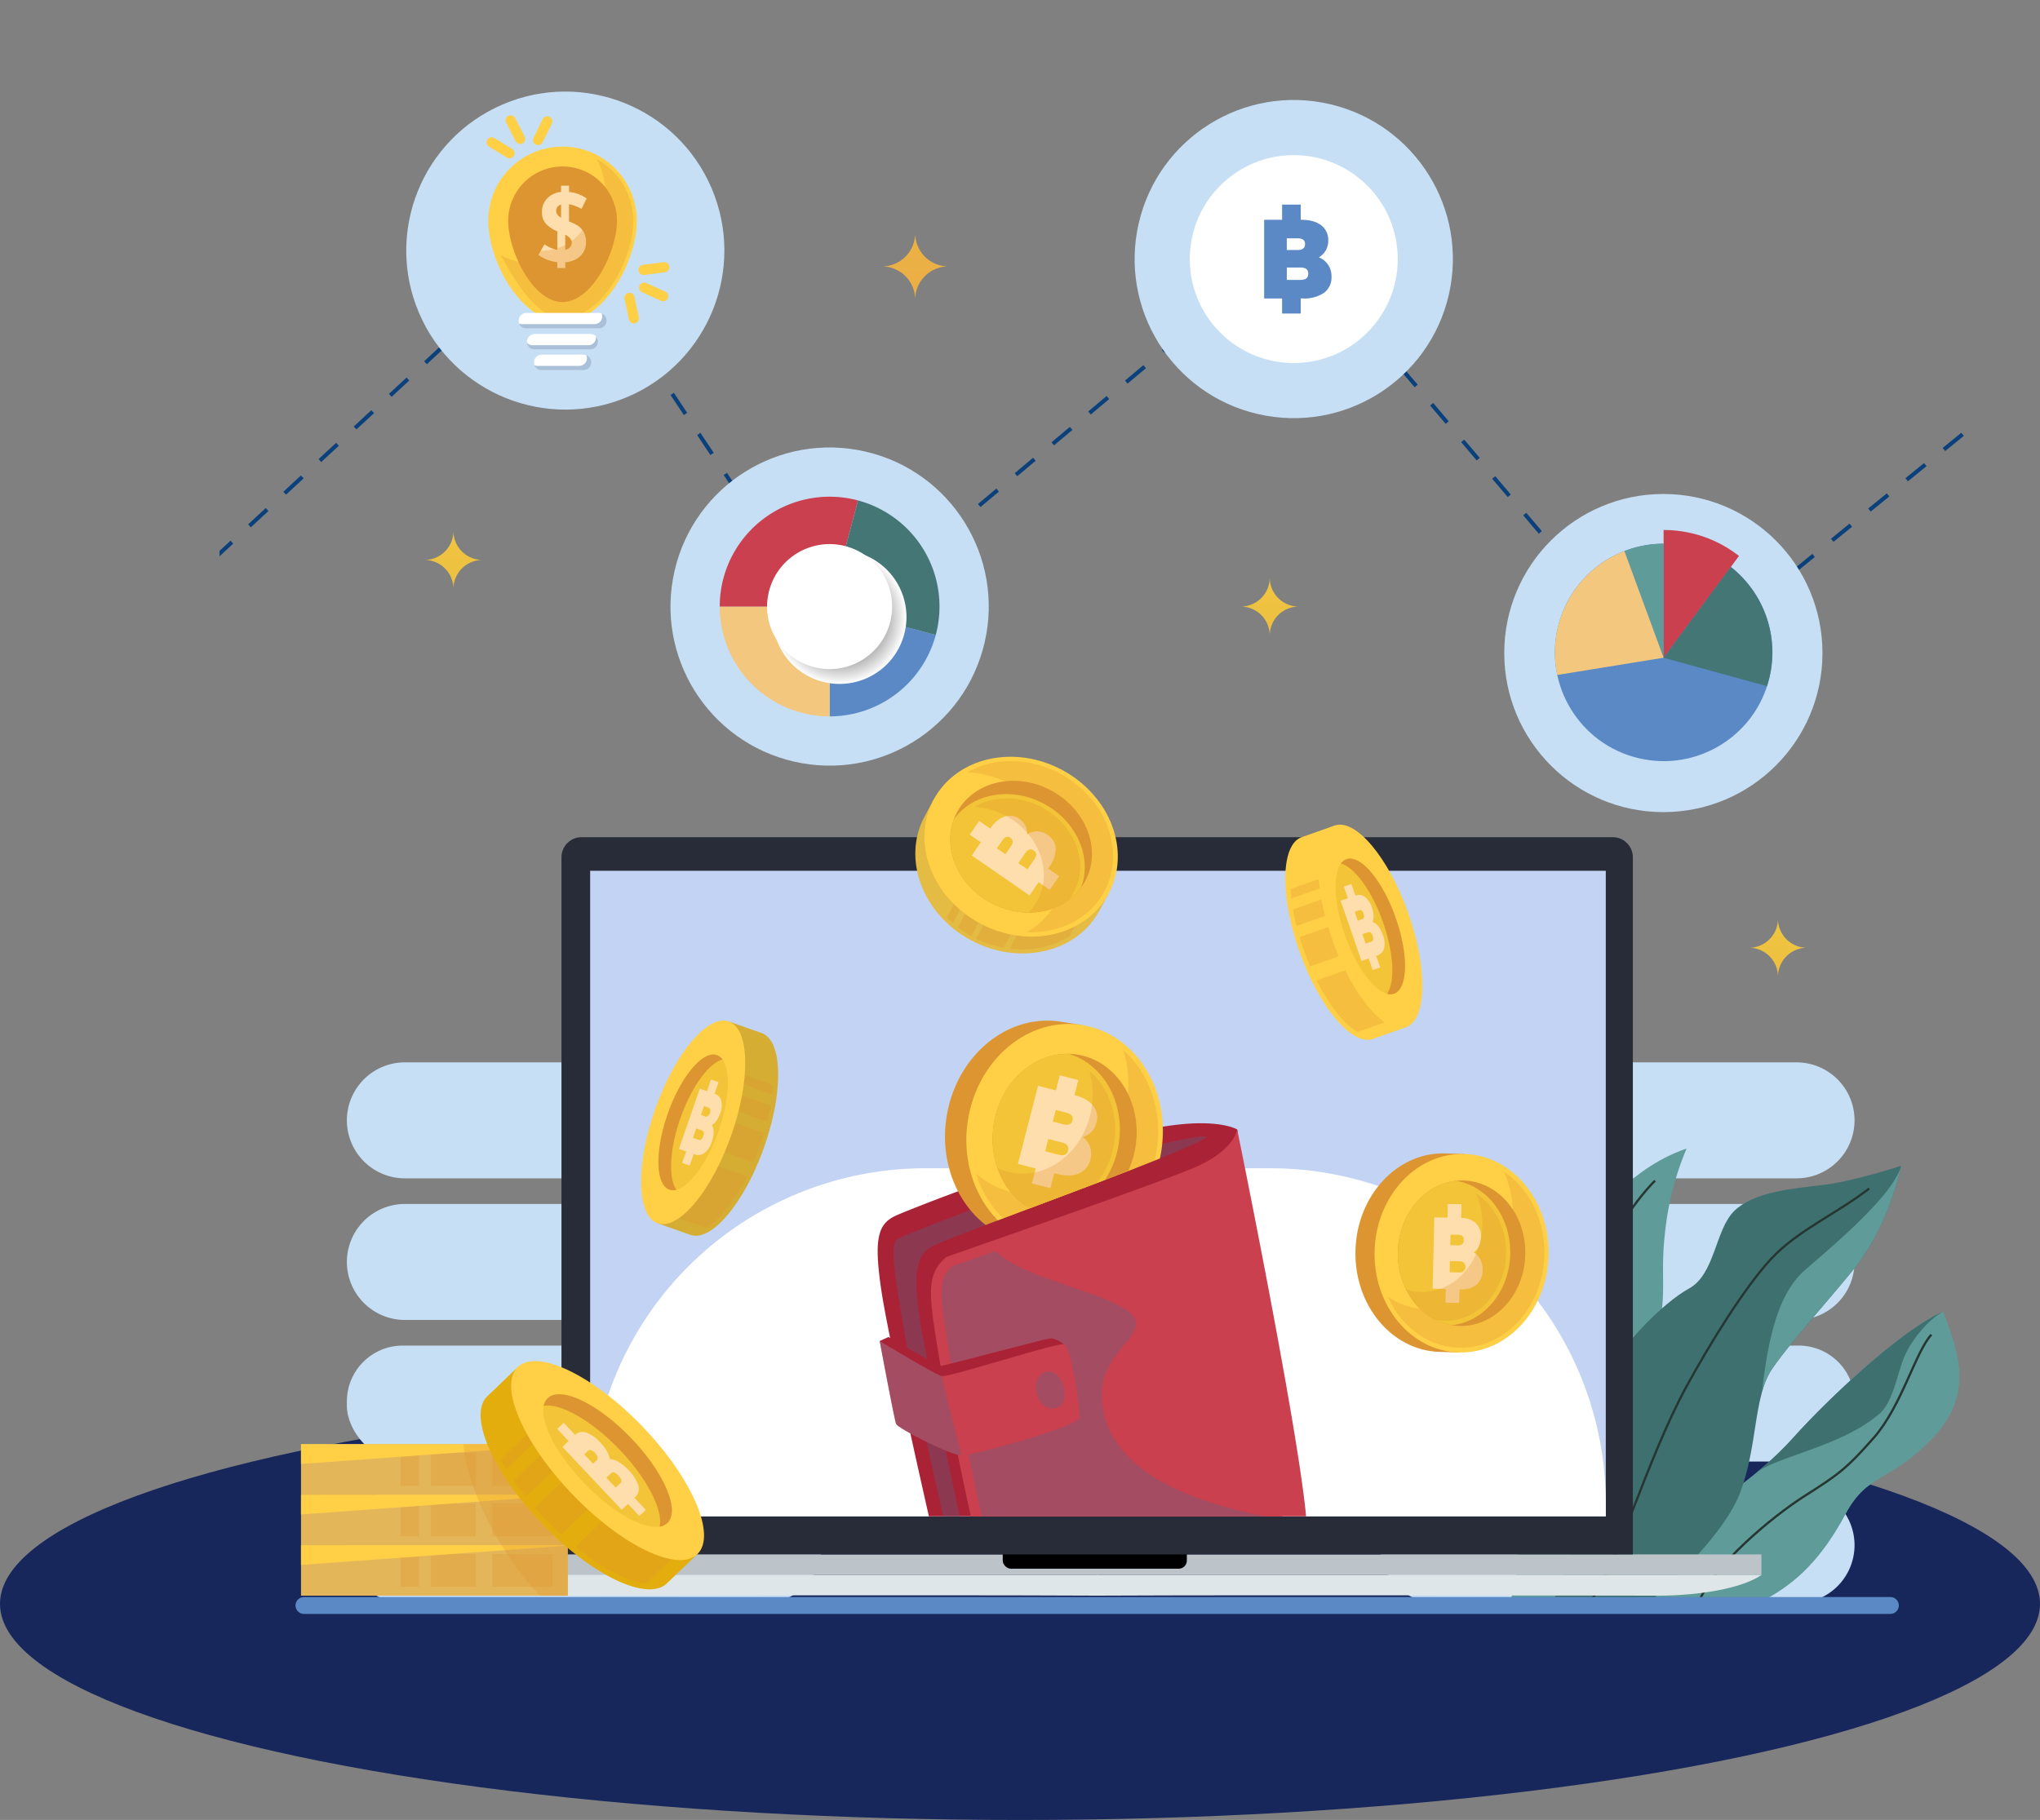 <svg xmlns="http://www.w3.org/2000/svg" xmlns:xlink="http://www.w3.org/1999/xlink" width="604" height="539" viewBox="0 0 604 539">
  <rect x="0" y="0" width="604" height="539" fill="#808080" stroke="none"/>
  <defs>
    <clipPath id="clip-path">
      <rect id="Rectangle_1954" data-name="Rectangle 1954" width="300.708" height="191.184" fill="none"/>
    </clipPath>
    <linearGradient id="linear-gradient" x1="0.5" y1="3.506" x2="0.5" y2="-6.742" gradientUnits="objectBoundingBox">
      <stop offset="0" stop-color="#e9a249"/>
      <stop offset="1" stop-color="#f1d13d"/>
    </linearGradient>
    <linearGradient id="linear-gradient-2" x1="0.5" y1="5.214" x2="0.5" y2="-1.669" xlink:href="#linear-gradient"/>
    <linearGradient id="linear-gradient-3" x1="0.5" y1="5.214" x2="0.5" y2="-1.669" xlink:href="#linear-gradient"/>
    <linearGradient id="linear-gradient-4" x1="0.5" y1="5.214" x2="0.5" y2="-1.669" xlink:href="#linear-gradient"/>
    <clipPath id="clip-path-2">
      <rect id="Rectangle_1983" data-name="Rectangle 1983" width="519" height="519" transform="translate(-0.214 0)" fill="none"/>
    </clipPath>
    <radialGradient id="radial-gradient" cx="0.5" cy="0.5" r="0.5" gradientUnits="objectBoundingBox">
      <stop offset="0"/>
      <stop offset="1" stop-color="#fff"/>
    </radialGradient>
  </defs>
  <g id="Group_5041" data-name="Group 5041" transform="translate(-1148.214 -249)">
    <ellipse id="Ellipse_591" data-name="Ellipse 591" cx="302" cy="64" rx="302" ry="64" transform="translate(1148.214 660)" fill="rgba(0,20,85,0.82)"/>
    <g id="BACKGROUND" transform="translate(1213.428 249)">
      <g id="Group_4990" data-name="Group 4990" transform="translate(37.488 314.63)">
        <path id="Path_8051" data-name="Path 8051" d="M159.49,458.444H53.271A17.174,17.174,0,0,1,36.1,441.271h0A17.174,17.174,0,0,1,53.271,424.1H159.49a17.174,17.174,0,0,1,17.173,17.174h0A17.173,17.173,0,0,1,159.49,458.444Z" transform="translate(-36.097 -298.287)" fill="#c6dff4"/>
        <rect id="Rectangle_1948" data-name="Rectangle 1948" width="140.566" height="34.348" rx="16.537" transform="translate(0 83.874)" fill="#c6dff4"/>
        <path id="Path_8052" data-name="Path 8052" d="M159.49,377.683H53.271A17.174,17.174,0,0,1,36.1,360.509h0a17.174,17.174,0,0,1,17.174-17.173H159.49a17.173,17.173,0,0,1,17.173,17.173h0A17.174,17.174,0,0,1,159.49,377.683Z" transform="translate(-36.097 -301.399)" fill="#c6dff4"/>
        <path id="Path_8053" data-name="Path 8053" d="M159.49,337.3H53.271A17.174,17.174,0,0,1,36.1,320.129h0a17.174,17.174,0,0,1,17.174-17.174H159.49a17.174,17.174,0,0,1,17.173,17.174h0A17.173,17.173,0,0,1,159.49,337.3Z" transform="translate(-36.097 -302.955)" fill="#c6dff4"/>
      </g>
      <g id="Group_4991" data-name="Group 4991" transform="translate(343.309 314.63)">
        <path id="Path_8054" data-name="Path 8054" d="M453.963,458.444H347.743a17.173,17.173,0,0,1-17.173-17.173h0A17.174,17.174,0,0,1,347.743,424.1H453.963a17.174,17.174,0,0,1,17.173,17.174h0A17.173,17.173,0,0,1,453.963,458.444Z" transform="translate(-330.57 -298.287)" fill="#c6dff4"/>
        <path id="Rectangle_1949" data-name="Rectangle 1949" d="M16.537,0H124.03a16.536,16.536,0,0,1,16.536,16.536v1.275A16.537,16.537,0,0,1,124.03,34.348H16.537A16.537,16.537,0,0,1,0,17.811V16.537A16.537,16.537,0,0,1,16.537,0Z" transform="translate(0 83.874)" fill="#c6dff4"/>
        <path id="Path_8055" data-name="Path 8055" d="M453.963,377.683H347.743a17.174,17.174,0,0,1-17.173-17.174h0a17.173,17.173,0,0,1,17.173-17.173H453.963a17.173,17.173,0,0,1,17.173,17.173h0A17.174,17.174,0,0,1,453.963,377.683Z" transform="translate(-330.57 -301.399)" fill="#c6dff4"/>
        <path id="Path_8056" data-name="Path 8056" d="M453.963,337.3H347.743a17.173,17.173,0,0,1-17.173-17.173h0a17.174,17.174,0,0,1,17.173-17.174H453.963a17.174,17.174,0,0,1,17.173,17.174h0A17.173,17.173,0,0,1,453.963,337.3Z" transform="translate(-330.57 -302.955)" fill="#c6dff4"/>
      </g>
      <g id="Group_4993" data-name="Group 4993" transform="translate(381.937 340.157)">
        <path id="Path_8057" data-name="Path 8057" d="M424.41,432.5s14.946-8.954,25.906-21.178,32.632-32.367,44.339-37.27c3.986,10.953,9.714,23.82-2.989,37.27s-19.181,10.184-25.906,22.657-14.012,20.3-24.723,25.792H401.243Z" transform="translate(-366.475 -325.742)" fill="#5f9b99"/>
        <path id="Path_8058" data-name="Path 8058" d="M481.906,387.016c-2.242,5-3.328,13.592-7.473,17.211-11.023,9.621-30.363,12.712-36.452,17.47h0A103.344,103.344,0,0,0,448.9,411.325c10.96-12.225,32.632-32.367,44.339-37.27C489.125,376.153,484.147,382.013,481.906,387.016Z" transform="translate(-365.059 -325.742)" fill="#3d706f"/>
        <path id="Path_8059" data-name="Path 8059" d="M490.382,380.608c-4.67,4.974-8.781,21.072-17,30.464s-10.836,11.135-20.551,17.32-26.716,20.4-31.2,31.129" transform="translate(-365.689 -325.49)" fill="none" stroke="#263631" stroke-width="0.671"/>
        <path id="Path_8060" data-name="Path 8060" d="M419.97,327.535a87.178,87.178,0,0,0-6.352,24.615c-1.559,13.556.747,16.3-2.242,31.675s-5.73,19.772-8.843,37.71-5.356,40.03-5.356,40.03H367.765s2.261-5.92,2.572-20.506-2.013-33.463,3.073-51.614S391.572,337.366,419.97,327.535Z" transform="translate(-367.765 -327.535)" fill="#5f9b99"/>
        <path id="Path_8061" data-name="Path 8061" d="M409.87,336.695s-15.692,15.089-19.056,37.512-.373,64.386-3.363,75.7" transform="translate(-367.006 -327.182)" fill="none" stroke="#263631" stroke-width="0.671"/>
        <g id="Group_4992" data-name="Group 4992" transform="translate(12.598 5.098)">
          <path id="Path_8062" data-name="Path 8062" d="M483.023,332.444s-13.95,4.627-23.166,5.684-20.427,2.113-26.156,7.61-5.73,18.815-13.451,23.043-21.174,17.615-25.658,28.362-7.223,31.466-7.472,39.71-4.982,20.718-7.224,24.523h28.9s20.924-17.758,26.4-31.711,3.986-28.963,9.714-37.208,15.9-19.3,23.913-29.187C479.784,349.754,483.023,332.444,483.023,332.444Z" transform="translate(-379.896 -332.444)" fill="#3d706f"/>
          <path id="Path_8063" data-name="Path 8063" d="M442.611,392.459a22.921,22.921,0,0,0-3.042,6.923l-.009.005c2.055-18.978,5.792-30,12.767-36.114s26.156-21.925,28.4-30.829c0,0-3.238,17.31-14.2,30.829C458.508,373.16,448.341,384.214,442.611,392.459Z" transform="translate(-377.597 -332.444)" fill="#5f9b99"/>
          <path id="Path_8064" data-name="Path 8064" d="M473.141,338.934c-9.466,7.4-20.924,12.219-28.9,20.7s-18.6,25.856-25.159,37.889c-11.9,21.856-20.675,53.46-28.4,63.607" transform="translate(-379.48 -332.194)" fill="none" stroke="#263631" stroke-width="0.671"/>
        </g>
      </g>
      <line id="Line_5" data-name="Line 5" x1="469.711" transform="translate(24.779 475.475)" fill="none" stroke="#5a89c6" stroke-linecap="round" stroke-width="5"/>
      <g id="Group_5015" data-name="Group 5015" transform="translate(62.962 214.125)">
        <g id="Group_4994" data-name="Group 4994" transform="translate(0 33.812)">
          <rect id="Rectangle_1950" data-name="Rectangle 1950" width="393.343" height="6.109" transform="translate(0 212.415)" fill="#bcc4c9"/>
          <rect id="Rectangle_1951" data-name="Rectangle 1951" width="54.513" height="6.579" rx="2.391" transform="translate(168.711 210.065)" style="mix-blend-mode: soft-light;isolation: isolate"/>
          <path id="Path_8065" data-name="Path 8065" d="M97.279,244.7a5.96,5.96,0,0,1,5.96-5.96H408.531a5.96,5.96,0,0,1,5.96,5.96V451.153H97.279Z" transform="translate(-59.214 -238.737)" fill="#282b38"/>
          <rect id="Rectangle_1952" data-name="Rectangle 1952" width="300.708" height="191.184" transform="translate(46.553 9.952)" fill="#c3d3f4"/>
          <path id="Path_8066" data-name="Path 8066" d="M91.481,455.262c-11.776,0-24.731-1.956-30.855-6.109H257.533v6.109C206.5,455.017,102.552,455.262,91.481,455.262Z" transform="translate(-60.626 -230.628)" fill="#dfe6ea"/>
          <path id="Path_8067" data-name="Path 8067" d="M415.826,455.262c11.777,0,24.732-1.956,30.855-6.109H249.773v6.109C300.806,455.017,404.756,455.262,415.826,455.262Z" transform="translate(-53.337 -230.628)" fill="#dfe6ea"/>
        </g>
        <path id="Rectangle_1953" data-name="Rectangle 1953" d="M99.256,0H201.451a99.256,99.256,0,0,1,99.256,99.256v3.825a0,0,0,0,1,0,0H0a0,0,0,0,1,0,0V99.256A99.256,99.256,0,0,1,99.256,0Z" transform="translate(46.553 131.867)" fill="#fff"/>
        <g id="Group_5005" data-name="Group 5005" transform="translate(61.639)">
          <g id="Group_4996" data-name="Group 4996" transform="translate(190.734 30.106)">
            <path id="Path_8068" data-name="Path 8068" d="M330.28,264.775a75.583,75.583,0,0,0-6.727-14.307l-5.318-15.043-9.747,3.446c-6.2,2.192-6.5,17.346-.667,33.845s15.589,28.1,21.792,25.9l9.747-3.445-5.319-15.044A75.558,75.558,0,0,0,330.28,264.775Z" transform="translate(-303.634 -235.159)" fill="#ffd046"/>
            <g id="Group_4995" data-name="Group 4995" transform="translate(1.48 13.323)">
              <path id="Path_8069" data-name="Path 8069" d="M331.364,273.184c.427,1.933.76,3.836,1,5.664l.017.141,4.206,11.9-11.942,4.222c-3.657-2.077-8.161-7.44-12.079-15.275Z" transform="translate(-304.77 -247.026)" fill="#dc9530" opacity="0.3" style="mix-blend-mode: multiply;isolation: isolate"/>
              <path id="Path_8070" data-name="Path 8070" d="M328.852,264.257c.586,1.656,1.114,3.324,1.582,4.985l-19.6,6.929c-.663-1.548-1.3-3.178-1.9-4.873q-.681-1.925-1.24-3.79l19.734-6.978C327.933,261.75,328.408,263,328.852,264.257Z" transform="translate(-304.957 -247.514)" fill="#dc9530" opacity="0.3" style="mix-blend-mode: multiply;isolation: isolate"/>
              <path id="Path_8071" data-name="Path 8071" d="M326.132,257.661l-19.276,6.815c-.432-1.677-.778-3.3-1.059-4.869l18.1-6.4C324.677,254.625,325.422,256.115,326.132,257.661Z" transform="translate(-305.031 -247.796)" fill="#dc9530" opacity="0.3" style="mix-blend-mode: multiply;isolation: isolate"/>
              <path id="Path_8072" data-name="Path 8072" d="M321.366,248l.9,2.542-16.937,5.988c-.116-.95-.206-1.878-.268-2.766Z" transform="translate(-305.059 -247.997)" fill="#dc9530" opacity="0.3" style="mix-blend-mode: multiply;isolation: isolate"/>
            </g>
            <path id="Path_8073" data-name="Path 8073" d="M339.665,261.339c5.833,16.5,5.535,31.652-.667,33.846s-15.959-9.406-21.793-25.905-5.534-31.653.668-33.845S333.831,244.84,339.665,261.339Z" transform="translate(-303.272 -235.169)" fill="#ffd046"/>
            <path id="Path_8074" data-name="Path 8074" d="M335.732,262.289c3.889,11,3.69,21.1-.446,22.564a3.484,3.484,0,0,1-2.095.034c-4.012-1.07-9.154-8.024-12.435-17.3s-3.652-17.921-1.2-21.274a3.484,3.484,0,0,1,1.651-1.289C325.34,243.558,331.843,251.289,335.732,262.289Z" transform="translate(-303.082 -234.796)" fill="#f3c437"/>
            <path id="Path_8075" data-name="Path 8075" d="M335.673,262.289c3.889,11,3.69,21.1-.446,22.564a3.484,3.484,0,0,1-2.095.034c2.447-3.353,2.076-11.994-1.206-21.274s-8.424-16.233-12.434-17.3a3.484,3.484,0,0,1,1.651-1.289C325.281,243.558,331.784,251.289,335.673,262.289Z" transform="translate(-303.023 -234.796)" fill="#dc9530"/>
            <path id="Path_8076" data-name="Path 8076" d="M330.575,264.621a3.958,3.958,0,0,0-1.707-1.32,4.2,4.2,0,0,0,.289-1.9,8.631,8.631,0,0,0-.49-2.342,6.48,6.48,0,0,0-2-3.1,2.908,2.908,0,0,0-2.891-.427l-1.188-3.435-2.224.769,1.188,3.435-2.14.741,6.167,17.838,2.14-.739,1.183,3.421,2.224-.769-1.183-3.421.222-.077a3.086,3.086,0,0,0,2.117-2.173,6.734,6.734,0,0,0-.371-3.937A8.651,8.651,0,0,0,330.575,264.621Zm-4.38-3.735q.458,1.326-.438,1.635l-1.281.442-.916-2.649,1.281-.443Q325.737,259.56,326.2,260.886Zm2.277,8.284-1.652.572-.969-2.8,1.652-.572q.908-.313,1.393,1.088T328.473,269.17Z" transform="translate(-303.026 -234.516)" fill="#ffdeae"/>
          </g>
          <g id="Group_4998" data-name="Group 4998" transform="translate(0 88.131)">
            <path id="Path_8077" data-name="Path 8077" d="M133.731,320.647a75.6,75.6,0,0,1,6.727-14.308l5.318-15.043,9.747,3.446c6.2,2.193,6.5,17.346.668,33.845s-15.59,28.1-21.792,25.905l-9.747-3.446L129.97,336A75.6,75.6,0,0,1,133.731,320.647Z" transform="translate(-119.797 -291.03)" fill="#d6ad33"/>
            <g id="Group_4997" data-name="Group 4997" transform="translate(7.287 13.323)">
              <path id="Path_8078" data-name="Path 8078" d="M132.213,329.056c-.426,1.932-.76,3.835-1,5.663l-.017.142-4.205,11.9,11.941,4.222c3.657-2.078,8.161-7.441,12.08-15.276Z" transform="translate(-126.994 -302.897)" fill="#dc9530" opacity="0.3" style="mix-blend-mode: multiply;isolation: isolate"/>
              <path id="Path_8079" data-name="Path 8079" d="M134.677,320.128c-.586,1.658-1.113,3.325-1.582,4.986l19.6,6.929c.663-1.549,1.3-3.178,1.9-4.873q.681-1.927,1.24-3.791L136.1,316.4C135.6,317.622,135.122,318.871,134.677,320.128Z" transform="translate(-126.759 -303.385)" fill="#dc9530" opacity="0.3" style="mix-blend-mode: multiply;isolation: isolate"/>
              <path id="Path_8080" data-name="Path 8080" d="M137.308,313.533l19.277,6.815c.431-1.678.778-3.306,1.059-4.87l-18.1-6.4C138.764,310.5,138.017,311.986,137.308,313.533Z" transform="translate(-126.597 -303.667)" fill="#dc9530" opacity="0.3" style="mix-blend-mode: multiply;isolation: isolate"/>
              <path id="Path_8081" data-name="Path 8081" d="M141.958,303.868l-.9,2.542L158,312.4c.117-.95.207-1.877.268-2.766Z" transform="translate(-126.452 -303.868)" fill="#dc9530" opacity="0.3" style="mix-blend-mode: multiply;isolation: isolate"/>
            </g>
            <path id="Path_8082" data-name="Path 8082" d="M124.164,317.211c-5.833,16.5-5.534,31.652.668,33.845s15.958-9.4,21.792-25.905,5.534-31.652-.668-33.845S130,300.711,124.164,317.211Z" transform="translate(-119.978 -291.04)" fill="#ffd046"/>
            <path id="Path_8083" data-name="Path 8083" d="M127.716,318.161c-3.889,11-3.69,21.1.447,22.563a3.491,3.491,0,0,0,2.095.035c4.011-1.071,9.154-8.024,12.434-17.3s3.653-17.921,1.2-21.275a3.479,3.479,0,0,0-1.651-1.289C138.109,299.429,131.6,307.16,127.716,318.161Z" transform="translate(-119.787 -290.667)" fill="#f3c437"/>
            <path id="Path_8084" data-name="Path 8084" d="M127.716,318.161c-3.889,11-3.69,21.1.447,22.563a3.491,3.491,0,0,0,2.095.035c-2.447-3.353-2.076-11.994,1.2-21.274s8.424-16.234,12.434-17.305a3.479,3.479,0,0,0-1.651-1.289C138.109,299.429,131.6,307.16,127.716,318.161Z" transform="translate(-119.787 -290.667)" fill="#dc9530"/>
            <path id="Path_8085" data-name="Path 8085" d="M141.04,323.417a3.945,3.945,0,0,0-.528-2.094,4.176,4.176,0,0,0,1.4-1.314,8.634,8.634,0,0,0,1.06-2.144,6.482,6.482,0,0,0,.34-3.677,2.909,2.909,0,0,0-2.011-2.121l1.187-3.436-2.224-.769-1.188,3.435-2.139-.739L130.77,328.4l2.14.74-1.183,3.421,2.223.768,1.183-3.421.222.077a3.083,3.083,0,0,0,3.006-.4,6.734,6.734,0,0,0,2.14-3.325A8.644,8.644,0,0,0,141.04,323.417Zm-1.137-5.642q-.458,1.326-1.354,1.016l-1.281-.443.916-2.65,1.281.443Q140.36,316.45,139.9,317.775Zm-3.325,7.923-1.653-.571.969-2.8,1.653.571q.908.315.423,1.716T136.577,325.7Z" transform="translate(-119.562 -290.391)" fill="#ffdeae"/>
          </g>
          <g id="Group_5001" data-name="Group 5001" transform="translate(211.495 126.879)">
            <path id="Path_8086" data-name="Path 8086" d="M375.146,359.061c.409-14.01-7.839-25.973-19.249-29.257l.022-.722-5.666-.166c-14.223-.416-26.138,12.405-26.612,28.638s10.67,29.728,24.894,30.145l5.665.165.021-.722C365.8,384.531,374.735,373.07,375.146,359.061Z" transform="translate(-323.625 -328.329)" fill="#dc9530"/>
            <g id="Group_4999" data-name="Group 4999" transform="translate(1.138 19.873)">
              <path id="Path_8087" data-name="Path 8087" d="M358.7,381.8l.008-.27c-.159.088-.321.171-.481.257Z" transform="translate(-323.43 -346.174)" fill="#fff" stroke="#262425" stroke-width="0.728"/>
              <path id="Path_8088" data-name="Path 8088" d="M326.42,367.485a26.954,26.954,0,0,0,11.207,14.2l21.828.639c.16-.085.322-.168.481-.257l.4-13.589Z" transform="translate(-324.656 -346.715)" fill="#dc9530" opacity="0.3" style="mix-blend-mode: multiply;isolation: isolate"/>
              <path id="Path_8089" data-name="Path 8089" d="M355.27,358.556l-30.549-.893a31.518,31.518,0,0,0,1.208,8.478l29.094.851Z" transform="translate(-324.721 -347.094)" fill="#dc9530" opacity="0.3" style="mix-blend-mode: multiply;isolation: isolate"/>
              <path id="Path_8090" data-name="Path 8090" d="M354.079,352.432,325.3,351.59a32.119,32.119,0,0,0-.548,4.729l29.193.854Z" transform="translate(-324.72 -347.328)" fill="#dc9530" opacity="0.3" style="mix-blend-mode: multiply;isolation: isolate"/>
              <path id="Path_8091" data-name="Path 8091" d="M354.169,348.3l-27.777-.813c-.265.769-.5,1.553-.71,2.352l28.418.831Z" transform="translate(-324.684 -347.486)" fill="#dc9530" opacity="0.3" style="mix-blend-mode: multiply;isolation: isolate"/>
            </g>
            <g id="Group_5000" data-name="Group 5000" transform="translate(4.821)">
              <ellipse id="Ellipse_581" data-name="Ellipse 581" cx="29.403" cy="25.764" rx="29.403" ry="25.764" transform="translate(0 58.782) rotate(-88.325)" fill="#ffd046"/>
              <path id="Path_8092" data-name="Path 8092" d="M379.22,358.991c-.452,15.43-11.816,27.658-25.335,27.263-9.238-.27-17.131-6.365-21.056-15.126a22.042,22.042,0,0,0,11.713,3.811c13.519.4,24.883-11.833,25.335-27.263a30.92,30.92,0,0,0-2.643-13.571C374.664,339.1,379.529,348.448,379.22,358.991Z" transform="translate(-328.091 -328.129)" fill="#dc9530" opacity="0.3" style="mix-blend-mode: multiply;isolation: isolate"/>
              <path id="Path_8093" data-name="Path 8093" d="M373.45,358.726C373.1,370.614,364.377,380,353.961,379.7a16.519,16.519,0,0,1-2.225-.216c-9.325-1.53-16.328-10.832-16-21.859s7.857-19.9,17.255-20.887a16.767,16.767,0,0,1,2.234-.085C365.637,336.956,373.8,346.838,373.45,358.726Z" transform="translate(-327.98 -328.031)" fill="#dc9530"/>
              <path id="Path_8094" data-name="Path 8094" d="M368.987,358.593c-.323,11.027-7.848,19.9-17.251,20.886a16.86,16.86,0,0,1-5.032-1.672,19.926,19.926,0,0,1-8.552-8.915,23.72,23.72,0,0,1-2.421-11.272c.322-11.027,7.857-19.9,17.255-20.887C362.316,338.267,369.31,347.565,368.987,358.593Z" transform="translate(-327.98 -328.027)" fill="#f3c437"/>
              <path id="Path_8095" data-name="Path 8095" d="M359.773,359.725a4.858,4.858,0,0,0-1.992-2.068,4.526,4.526,0,0,0,1.584-1.864,6.486,6.486,0,0,0,.583-2.642,5.405,5.405,0,0,0-1.425-4.046,6.108,6.108,0,0,0-4.437-1.611l.095-4.066-4.058-.094-.094,4.065-3.9-.09-.491,21.109,3.9.091-.093,4.048,4.057.095.095-4.048.4.009a6.561,6.561,0,0,0,4.707-1.414,5.625,5.625,0,0,0,1.715-4.26A6.6,6.6,0,0,0,359.773,359.725Zm-4.9-5.666q-.036,1.569-1.671,1.531l-2.336-.055.073-3.136,2.336.055Q354.906,352.491,354.869,354.059Zm-1.179,9.568-3.015-.07.077-3.318,3.016.071a1.659,1.659,0,0,1-.078,3.317Z" transform="translate(-327.598 -327.773)" fill="#ffdeae"/>
              <path id="Path_8096" data-name="Path 8096" d="M367.661,358.416c-.325,11.088-8.5,19.881-18.212,19.6a15.4,15.4,0,0,1-2.835-.347,19.926,19.926,0,0,1-8.552-8.915,15.479,15.479,0,0,0,4.369.758c9.717.285,17.884-8.509,18.208-19.6a22.271,22.271,0,0,0-1.8-9.517C364.294,343.948,367.886,350.741,367.661,358.416Z" transform="translate(-327.89 -327.886)" fill="#dc9530" opacity="0.3" style="mix-blend-mode: multiply;isolation: isolate"/>
            </g>
          </g>
          <g id="Group_5004" data-name="Group 5004" transform="translate(74.408)">
            <path id="Path_8097" data-name="Path 8097" d="M239.008,224.557c-12.34-6.647-26.731-4.636-34.781,4.091l-.637-.343L200.9,233.3c-6.747,12.528-.628,28.926,13.669,36.627s31.357,3.789,38.1-8.739l2.688-4.99-.637-.343C257.586,244.327,251.347,231.2,239.008,224.557Z" transform="translate(-191.373 -205.623)" fill="#e4bb43"/>
            <g id="Group_5002" data-name="Group 5002" transform="translate(16.109 33.11)">
              <path id="Path_8098" data-name="Path 8098" d="M252.293,248.111l-.239-.129c.008.182.01.363.015.545Z" transform="translate(-205.405 -237.679)" fill="#fff" stroke="#262425" stroke-width="0.728"/>
              <path id="Path_8099" data-name="Path 8099" d="M225.037,271.643a26.951,26.951,0,0,0,17.717-3.651l10.355-19.225c0-.182-.006-.363-.015-.545l-11.969-6.447Z" transform="translate(-206.446 -237.918)" fill="#dc9530" opacity="0.3" style="mix-blend-mode: multiply;isolation: isolate"/>
              <path id="Path_8100" data-name="Path 8100" d="M229.988,241.743l-14.493,26.906a31.479,31.479,0,0,0,8.12,2.721l13.8-25.626Z" transform="translate(-206.814 -237.919)" fill="#dc9530" opacity="0.3" style="mix-blend-mode: multiply;isolation: isolate"/>
              <path id="Path_8101" data-name="Path 8101" d="M223.972,240.021l-13.656,25.353a32.137,32.137,0,0,0,3.982,2.61l13.85-25.713Z" transform="translate(-207.013 -237.985)" fill="#dc9530" opacity="0.3" style="mix-blend-mode: multiply;isolation: isolate"/>
              <path id="Path_8102" data-name="Path 8102" d="M220.314,238.061l-13.178,24.466q.852.872,1.784,1.69L222.4,239.186Z" transform="translate(-207.136 -238.061)" fill="#dc9530" opacity="0.3" style="mix-blend-mode: multiply;isolation: isolate"/>
            </g>
            <g id="Group_5003" data-name="Group 5003">
              <ellipse id="Ellipse_582" data-name="Ellipse 582" cx="25.764" cy="29.403" rx="25.764" ry="29.403" transform="translate(0 45.366) rotate(-61.692)" fill="#ffd046"/>
              <path id="Path_8103" data-name="Path 8103" d="M240.542,220.794c13.589,7.32,19.427,22.961,13.013,34.868-4.383,8.137-13.369,12.459-22.96,12.041a22.048,22.048,0,0,0,8.657-8.76c6.413-11.908.576-27.549-13.014-34.869a30.912,30.912,0,0,0-13.315-3.721C220.714,215.948,231.255,215.791,240.542,220.794Z" transform="translate(-190.804 -205.761)" fill="#dc9530" opacity="0.3" style="mix-blend-mode: multiply;isolation: isolate"/>
              <path id="Path_8104" data-name="Path 8104" d="M238.04,225.56c10.471,5.64,14.952,17.648,10.01,26.823a16.69,16.69,0,0,1-1.19,1.891c-5.548,7.65-17,9.739-26.715,4.508S205.874,242.836,209.21,234a16.494,16.494,0,0,1,.925-2.034C215.077,222.786,227.569,219.921,238.04,225.56Z" transform="translate(-190.989 -205.544)" fill="#dc9530"/>
              <path id="Path_8105" data-name="Path 8105" d="M235.923,229.345c9.712,5.232,14.271,15.936,10.937,24.784a16.876,16.876,0,0,1-3.75,3.749,19.936,19.936,0,0,1-11.8,3.648,23.744,23.744,0,0,1-11.162-2.889c-9.712-5.232-14.271-15.947-10.935-24.788C214.763,226.2,226.21,224.113,235.923,229.345Z" transform="translate(-190.989 -205.398)" fill="#f3c437"/>
              <path id="Path_8106" data-name="Path 8106" d="M233.681,237.256a5.484,5.484,0,0,0-3.043.9,4.8,4.8,0,0,0-.476-2.6,5.372,5.372,0,0,0-1.791-2,4.816,4.816,0,0,0-4.3-.729,8.524,8.524,0,0,0-4.306,3.62l-3.293-2.275-2.8,4.05,3.292,2.275-2.693,3.9,17.1,11.815,2.694-3.9,3.279,2.266,2.8-4.05-3.279-2.266.279-.4a9.194,9.194,0,0,0,1.99-5.517,5.017,5.017,0,0,0-2.367-4.016A5.524,5.524,0,0,0,233.681,237.256Zm-7.966,1.919q1.27.877.141,2.51l-1.611,2.332-2.54-1.755,1.612-2.333Q224.446,238.3,225.716,239.176Zm7.108,6.321-2.08,3.011-2.687-1.857,2.08-3.01q1.142-1.654,2.485-.726T232.823,245.5Z" transform="translate(-190.775 -205.161)" fill="#ffdeae"/>
              <path id="Path_8107" data-name="Path 8107" d="M235.071,230.387c9.766,5.26,13.963,16.506,9.354,25.064a15.39,15.39,0,0,1-1.581,2.379,19.936,19.936,0,0,1-11.8,3.648,15.527,15.527,0,0,0,2.637-3.566c4.61-8.558.41-19.8-9.356-25.061a22.288,22.288,0,0,0-9.313-2.661C220.63,226.911,228.312,226.746,235.071,230.387Z" transform="translate(-190.724 -205.35)" fill="#dc9530" opacity="0.3" style="mix-blend-mode: multiply;isolation: isolate"/>
            </g>
          </g>
        </g>
        <g id="Group_5014" data-name="Group 5014" transform="translate(46.553 43.764)">
          <g id="Group_5013" data-name="Group 5013" clip-path="url(#clip-path)">
            <g id="Group_5012" data-name="Group 5012" transform="translate(85.132 44.389)">
              <g id="Group_5010" data-name="Group 5010">
                <path id="Path_8108" data-name="Path 8108" d="M307.561,439.336S246.312,469.6,229.952,471.96c-.4.054-.774.1-1.118.124a13.765,13.765,0,0,1-9.906-3.579,16.218,16.218,0,0,1-4.45-1.422c-4.424-2.2-6.2-6.123-7.3-10.542-1.822-7.3-16.074-69.716-18.6-86.294-1.263-8.284-1.479-13.375-.693-16.7s2.586-4.866,5.334-6.057c5.5-2.381,29.651-11.819,60.326-21.588s40.325-3.746,40.325-3.746l0,.021h.01l3.142,26.885Z" transform="translate(-187.425 -289.934)" fill="#aa2236"/>
                <path id="Path_8109" data-name="Path 8109" d="M270.8,330.609c-.513.208-1.038.425-1.57.629-1.833.737-3.777,1.5-5.811,2.29-.659.26-1.329.518-2.011.784-2.214.848-4.507,1.737-6.868,2.638-.816.309-1.645.628-2.474.946-1.814.686-3.641,1.382-5.488,2.074-4.592,1.735-9.24,3.482-13.7,5.164-.206.085-.42.159-.634.232l0,.01h-.01c-2.686,1.008-5.294,2-7.8,2.939-.535.215-1.067.409-1.589.6l-.885.342c-.931.355-1.85.7-2.734,1.044-8.849,3.373-15.343,5.94-16.546,6.744-4.52,3.037-4.522,9.32-3.173,19.645s17.307,85.965,18.79,89.44a4.83,4.83,0,0,1,.452,2.226,15.884,15.884,0,0,1-4.45-1.422c-4.306-13.583-16.184-68.069-18.879-83.491-3.108-17.694-4.5-26.884-2.584-28.738.694-.681,9.916-4.326,21.872-8.8.453-.164.907-.339,1.371-.511.986-.369,1.983-.735,2.99-1.11.477-.182.964-.361,1.451-.541,2.207-.807,4.47-1.637,6.756-2.474.362-.135.736-.269,1.109-.4,2.5-.921,5.022-1.828,7.531-2.726,1.628-.588,3.255-1.165,4.849-1.737,3.322-1.186,6.572-2.32,9.628-3.377l1.807-.636c1.285-.438,2.525-.863,3.718-1.263.575-.2,1.128-.389,1.678-.569,2.061-.691,3.964-1.331,5.683-1.884.527-.163,1.023-.331,1.5-.48,2.156-.686,3.956-1.215,5.28-1.563.38-.111.724-.2,1.023-.266.133-.033.277-.063.41-.1,10.7-2.474,13.078-2.24,13.078-2.24C285.074,324.609,279.383,327.163,270.8,330.609Z" transform="translate(-187.25 -289.791)" fill="#4a6c8f" opacity="0.3" style="mix-blend-mode: multiply;isolation: isolate"/>
                <g id="Group_5008" data-name="Group 5008" transform="translate(19.94)">
                  <path id="Path_8110" data-name="Path 8110" d="M264.386,328.553c-.048.3-.1.615-.164.913a36.007,36.007,0,0,1-1.369,5.333c-.659.26-1.329.518-2.011.784-2.214.848-4.507,1.737-6.868,2.638-.816.309-1.645.628-2.474.946-1.814.686-3.641,1.382-5.488,2.074-4.592,1.735-9.24,3.482-13.7,5.164-.206.085-.42.159-.634.232l0,.01h-.01c-2.686,1.008-5.294,2-7.8,2.939-.535.215-1.067.409-1.589.6l-.885.342c-.931.355-1.85.7-2.734,1.044a28.477,28.477,0,0,1-4.518-4.4c-5.822-7.035-8.709-17.078-7.062-27.595,2.827-18.056,17.948-30.688,33.775-28.21l6.3.986-.125.8A28.591,28.591,0,0,1,260.706,306,35.725,35.725,0,0,1,264.386,328.553Z" transform="translate(-206.625 -291.061)" fill="#dc9530"/>
                  <g id="Group_5006" data-name="Group 5006" transform="translate(1.284 18.482)">
                    <path id="Path_8111" data-name="Path 8111" d="M246.343,337.1l-.406,2.592c-4.592,1.735-9.24,3.482-13.7,5.164-.206.085-.42.159-.634.232l0,.01h-.01c-2.686,1.008-5.294,2-7.8,2.939-.535.215-1.067.409-1.589.6l-.885.342-2.2-.344a27.768,27.768,0,0,1-3.684-3.522,31.546,31.546,0,0,1-6.824-13.924Z" transform="translate(-207.833 -307.996)" fill="#dc9530" opacity="0.3" style="mix-blend-mode: multiply;isolation: isolate"/>
                    <path id="Path_8112" data-name="Path 8112" d="M242.107,325.308l-33.987-5.321a35.486,35.486,0,0,0,.15,9.638l32.368,5.068Z" transform="translate(-207.862 -308.428)" fill="#dc9530" opacity="0.3" style="mix-blend-mode: multiply;isolation: isolate"/>
                    <path id="Path_8113" data-name="Path 8113" d="M241.66,318.3l-32.023-5.014a36.161,36.161,0,0,0-1.281,5.2l32.478,5.086Z" transform="translate(-207.843 -308.686)" fill="#dc9530" opacity="0.3" style="mix-blend-mode: multiply;isolation: isolate"/>
                    <path id="Path_8114" data-name="Path 8114" d="M242.332,313.7l-30.9-4.839c-.405.82-.783,1.662-1.126,2.526l31.615,4.95Z" transform="translate(-207.768 -308.857)" fill="#dc9530" opacity="0.3" style="mix-blend-mode: multiply;isolation: isolate"/>
                  </g>
                  <g id="Group_5007" data-name="Group 5007" transform="translate(6.313 0.986)">
                    <path id="Path_8115" data-name="Path 8115" d="M270.452,329.5c-.124.791-.269,1.58-.452,2.34-.513.208-1.038.425-1.57.629-1.833.737-3.777,1.5-5.811,2.29-.659.26-1.329.518-2.011.784-2.214.848-4.507,1.737-6.868,2.638-.816.309-1.645.628-2.474.946-1.814.686-3.641,1.382-5.488,2.074-4.592,1.735-9.24,3.482-13.7,5.164-.206.085-.42.159-.634.232l0,.01h-.01c-2.686,1.008-5.294,2-7.8,2.939-.535.215-1.067.409-1.589.6a30.088,30.088,0,0,1-3.776-4.634,33.7,33.7,0,0,1-4.878-12.041c-.131-.66-.252-1.32-.328-1.993a36.3,36.3,0,0,1-.082-9.625c.047-.44.1-.88.176-1.327.023-.145.046-.291.079-.435a33.984,33.984,0,0,1,1.262-5.2c.218-.712.455-1.4.732-2.083a25.249,25.249,0,0,1,1.089-2.528c5.832-12.316,17.993-19.939,30.6-17.965,15.245,2.388,25.573,17.916,23.776,35.184C270.64,328.167,270.556,328.836,270.452,329.5Z" transform="translate(-212.704 -292.01)" fill="#ffd046"/>
                    <path id="Path_8116" data-name="Path 8116" d="M268.971,329c-.169,1.082-.389,2.147-.647,3.184-1.833.737-3.777,1.5-5.811,2.29-.659.26-1.329.518-2.011.784-2.214.848-4.507,1.737-6.868,2.638-.816.309-1.645.628-2.474.946-1.814.686-3.641,1.382-5.488,2.074-4.592,1.735-9.24,3.482-13.7,5.164-.206.085-.42.159-.634.232l0,.01h-.01c-2.686,1.008-5.294,2-7.8,2.939a27.72,27.72,0,0,1-3.914-4.571,31.307,31.307,0,0,1-4.165-8.7,24.809,24.809,0,0,0,10.254,5.436c.573.154,1.173.279,1.775.385.165.036.331.062.508.089a25.215,25.215,0,0,0,12.278-1.214c.146-.051.295-.113.443-.176a26.593,26.593,0,0,0,4.65-2.3,28.917,28.917,0,0,0,3.554-2.6s-.008-.012,0-.01a25.61,25.61,0,0,0,2.381-2.263,32.354,32.354,0,0,0,5.169-7.191,31.931,31.931,0,0,0,1.583-3.433,35.192,35.192,0,0,0,2.1-7.662q.207-1.327.317-2.639a34.8,34.8,0,0,0-.1-6.736,32.259,32.259,0,0,0-1.255-6.16c7.283,6.357,11.356,16.863,10.051,28.062C269.109,328.05,269.047,328.519,268.971,329Z" transform="translate(-212.598 -291.721)" fill="#dc9530" opacity="0.3" style="mix-blend-mode: multiply;isolation: isolate"/>
                    <path id="Path_8117" data-name="Path 8117" d="M262.5,327.976c-.084.541-.19,1.079-.3,1.606a27.218,27.218,0,0,1-1.875,5.637c-2.214.848-4.507,1.737-6.868,2.638-.816.309-1.645.628-2.474.946-1.814.686-3.641,1.382-5.488,2.074-4.592,1.735-9.24,3.482-13.7,5.164-.206.085-.42.159-.634.232a1.194,1.194,0,0,1-.236-.133.445.445,0,0,1-.135-.085c-.274-.16-.536-.329-.8-.509a.09.09,0,0,1-.048-.039l-.021,0a19.82,19.82,0,0,1-3.024-2.554c-.2-.213-.4-.426-.6-.649a1.073,1.073,0,0,1-.109-.124c-.136-.15-.263-.3-.388-.444a4.124,4.124,0,0,1-.277-.343c-.208-.245-.4-.5-.6-.765-.335-.447-.645-.922-.954-1.4a24.109,24.109,0,0,1-1.39-2.576c-.1-.2-.184-.392-.269-.6-.142-.321-.273-.64-.4-.97-.077-.193-.153-.386-.217-.589a.975.975,0,0,0-.05-.157c-.168-.5-.325-.99-.47-1.492-.044-.135-.078-.258-.12-.393-.024-.12-.056-.253-.08-.375a25.683,25.683,0,0,1-.682-4.087c-.026-.313-.044-.615-.058-.926-.018-.226-.024-.462-.019-.7-.015-.248-.021-.484-.012-.738-.009-.353,0-.7.026-1.052,0-.277.024-.562.036-.847l.092-1c.048-.44.106-.88.176-1.327.023-.146.046-.292.079-.436a26.905,26.905,0,0,1,1.419-5.176,21.872,21.872,0,0,1,.888-2.058,24.134,24.134,0,0,1,1.371-2.484c4.183-6.685,11.092-10.884,18.47-10.721a17.9,17.9,0,0,1,2.5.221c6.654,1.042,12.037,5.5,15.015,11.621A26.282,26.282,0,0,1,262.5,327.976Z" transform="translate(-212.415 -291.682)" fill="#dc9530"/>
                    <path id="Path_8118" data-name="Path 8118" d="M257.532,327.2a27.091,27.091,0,0,1-1.021,4.267,26.161,26.161,0,0,1-3.06,6.391c-.816.309-1.645.628-2.474.946-1.814.686-3.641,1.382-5.488,2.074-4.592,1.735-9.24,3.482-13.7,5.164-.206.085-.42.159-.634.232l0,.01h-.01a1.78,1.78,0,0,1-.223-.142.445.445,0,0,1-.135-.085c-.274-.16-.536-.329-.8-.509-.02-.014-.049-.029-.069-.043a19.82,19.82,0,0,1-3.024-2.554c-.2-.213-.4-.426-.6-.649a1.073,1.073,0,0,1-.109-.124c-.136-.15-.263-.3-.388-.444a4.124,4.124,0,0,1-.277-.343c-.208-.245-.4-.5-.6-.765-.335-.447-.645-.922-.954-1.4a24.109,24.109,0,0,1-1.39-2.576c-.1-.2-.184-.392-.269-.6-.142-.321-.273-.64-.4-.97-.066-.191-.142-.384-.207-.587l-.01,0a.975.975,0,0,0-.05-.157c-.168-.5-.325-.99-.47-1.492-.033-.133-.078-.258-.1-.389a2.614,2.614,0,0,1-.1-.378,25.683,25.683,0,0,1-.682-4.087c-.026-.313-.044-.615-.058-.926-.018-.226-.024-.462-.019-.7-.015-.248-.021-.484-.012-.738-.009-.353,0-.7.026-1.052,0-.277.024-.562.036-.847l.092-1c.048-.44.106-.88.176-1.327.023-.146.046-.292.079-.436a26.905,26.905,0,0,1,1.419-5.176,21.872,21.872,0,0,1,.888-2.058,24.134,24.134,0,0,1,1.371-2.484c4.183-6.685,11.092-10.884,18.47-10.721,8.93,2.646,15.013,11.7,15.105,22.144A27.566,27.566,0,0,1,257.532,327.2Z" transform="translate(-212.415 -291.682)" fill="#f3c437"/>
                    <path id="Path_8119" data-name="Path 8119" d="M248.769,327.847a6.317,6.317,0,0,0-2.182-2.925,5.515,5.515,0,0,0,2.616-1.544,6.164,6.164,0,0,0,1.453-2.726,5.534,5.534,0,0,0-.916-4.924q-1.619-2.173-5.612-3.21l1.15-4.454-5.478-1.414-1.15,4.454-5.274-1.36-5.969,23.126,5.274,1.361-1.146,4.436,5.479,1.414,1.144-4.436.547.141q4.13,1.066,6.739-.039a5.769,5.769,0,0,0,3.395-4.146A6.352,6.352,0,0,0,248.769,327.847Zm-5.228-7.834q-.444,1.718-2.651,1.148l-3.154-.814.887-3.435,3.154.814Q243.984,318.3,243.541,320.013Zm-4,10.173-4.072-1.052.939-3.634,4.072,1.051q2.235.578,1.768,2.395T239.538,330.186Z" transform="translate(-212.137 -291.446)" fill="#ffdeae"/>
                    <path id="Path_8120" data-name="Path 8120" d="M256.1,326.794a25.406,25.406,0,0,1-1.324,5.051,24.318,24.318,0,0,1-3.855,6.768c-1.814.686-3.641,1.382-5.488,2.074-4.592,1.735-9.24,3.482-13.7,5.164a14.348,14.348,0,0,1-1.848-.535l-.021,0a19.82,19.82,0,0,1-3.024-2.554c-.2-.213-.4-.426-.6-.649a1.073,1.073,0,0,1-.109-.124c-.136-.15-.263-.3-.388-.444a4.124,4.124,0,0,1-.277-.343c-.208-.245-.4-.5-.6-.765-.335-.447-.645-.922-.954-1.4a24.109,24.109,0,0,1-1.39-2.576c-.1-.2-.184-.392-.269-.6-.142-.321-.273-.64-.4-.97-.066-.191-.142-.384-.207-.587l-.01,0a.975.975,0,0,0-.05-.157c.158.078.328.147.5.227a17.459,17.459,0,0,0,4.266,1.233,17,17,0,0,0,4.181.143.707.707,0,0,0,.206-.022,17.664,17.664,0,0,0,4.9-1.173c.465-.173.924-.379,1.374-.6.324-.163.658-.324.975-.509a20.037,20.037,0,0,0,2.679-1.778q.436-.332.845-.7a18.18,18.18,0,0,0,1.669-1.6,23.237,23.237,0,0,0,3.618-5.056,24.947,24.947,0,0,0,2.507-7.149c.064-.278.11-.57.156-.862a24.659,24.659,0,0,0,.265-5.367,23.836,23.836,0,0,0-.928-5.522c5.4,4.579,8.425,12.286,7.428,20.494C256.195,326.21,256.149,326.5,256.1,326.794Z" transform="translate(-212.361 -291.493)" fill="#dc9530" opacity="0.3" style="mix-blend-mode: multiply;isolation: isolate"/>
                  </g>
                </g>
                <path id="Path_8121" data-name="Path 8121" d="M313.583,444.484a9.556,9.556,0,0,1-2.169,1.795c-7.942,5.21-32.525,14.089-49.342,18.272-13.354,3.318-25.368,7.763-32.706,7.34-3.1-.187-5.357-1.223-6.548-3.564-4.019-7.916-15.116-62.482-18.018-80.133s-3.647-23.241,2.416-28.373c0,0,60.589-21.078,72.928-26.23,6.187-2.583,9.475-5.461,11.2-7.7a8.883,8.883,0,0,0,1.936-3.782l0-.021a.035.035,0,0,0,.007.022C293.648,323.864,317.327,439.855,313.583,444.484Z" transform="translate(-186.84 -289.865)" fill="#ca404e"/>
                <g id="Group_5009" data-name="Group 5009" transform="translate(18.937 68.236)" opacity="0.3" style="mix-blend-mode: multiply;isolation: isolate">
                  <path id="Path_8122" data-name="Path 8122" d="M310.684,441.5c-4.025,3.7-29.283,13.615-49.5,18.654-3.986,1-7.8,2.064-11.486,3.108-8.628,2.436-16.786,4.733-21.284,4.028-1.926-.3-2.548-1.039-2.9-1.734-3.784-7.441-14.765-61.253-17.713-79.21-2.878-17.53-3.135-21.4.916-25.066,1.681-.59,6.477-2.261,12.879-4.512,7.244,6.607,20.2,9.351,32.022,14.061,22.093,8.793-.834,12.137-.5,28.726.3,14.9,12.316,30.562,57.464,37.375A24.564,24.564,0,0,1,310.684,441.5Z" transform="translate(-205.659 -356.765)" fill="#4a6c8f"/>
                </g>
              </g>
              <g id="Group_5011" data-name="Group 5011" transform="translate(0.588 93.685)">
                <path id="Path_8123" data-name="Path 8123" d="M241.473,386.7l1.019-3.282s-2.237-1.868-3.979-1.735-31.12,8.081-32.237,8.108-15.667-8.524-15.667-8.524l-2.618,1.209s11.338,12.908,16.928,14.693S241.473,386.7,241.473,386.7Z" transform="translate(-187.991 -381.27)" fill="#aa2236"/>
                <path id="Path_8124" data-name="Path 8124" d="M247.094,405.044c-.236,2.8-31.485,11.061-34.458,11.311a2.037,2.037,0,0,1-.394-.008c-3.794-.37-18.9-8.123-19.389-9.373-.506-1.263-4.74-23.893-4.854-24.528.5.291,16.3,9.828,18.309,10.345l.093.015c2.78.233,33.86-9.88,36.093-9.423C244.751,383.83,247.328,402.253,247.094,405.044Z" transform="translate(-187.991 -381.225)" fill="#ca404e"/>
                <path id="Path_8125" data-name="Path 8125" d="M212.243,416.346c-3.794-.37-18.9-8.123-19.389-9.373-.506-1.263-4.74-23.893-4.854-24.528.5.291,16.3,9.828,18.309,10.345l.093.015C208.193,400.51,210.621,410.075,212.243,416.346Z" transform="translate(-187.991 -381.225)" fill="#4a6c8f" opacity="0.3" style="mix-blend-mode: multiply;isolation: isolate"/>
                <path id="Path_8126" data-name="Path 8126" d="M235.448,391.217c-5.283,1.534-2.76,11.813,2.769,10.756S240.431,389.77,235.448,391.217Z" transform="translate(-186.274 -380.892)" fill="#4a6c8f" opacity="0.3" style="mix-blend-mode: multiply;isolation: isolate"/>
              </g>
            </g>
          </g>
        </g>
      </g>
      <g id="Group_5022" data-name="Group 5022" transform="translate(23.908 403.104)">
        <g id="Group_5019" data-name="Group 5019" transform="translate(0 24.601)">
          <g id="Group_5016" data-name="Group 5016">
            <rect id="Rectangle_1955" data-name="Rectangle 1955" width="79.004" height="14.952" fill="#e4b65a"/>
            <rect id="Rectangle_1956" data-name="Rectangle 1956" width="17.867" height="9.752" transform="translate(56.603 2.603)" fill="#dc9530" opacity="0.3" style="mix-blend-mode: multiply;isolation: isolate"/>
            <rect id="Rectangle_1957" data-name="Rectangle 1957" width="13.305" height="9.752" transform="translate(38.481 2.603)" fill="#dc9530" opacity="0.3" style="mix-blend-mode: multiply;isolation: isolate"/>
            <rect id="Rectangle_1958" data-name="Rectangle 1958" width="5.456" height="9.752" transform="translate(29.483 2.603)" fill="#dc9530" opacity="0.3" style="mix-blend-mode: multiply;isolation: isolate"/>
            <path id="Path_8127" data-name="Path 8127" d="M102.025,411.837v.121l-79,5.73v-5.851Z" transform="translate(-23.021 -411.834)" fill="#ffd046"/>
          </g>
          <g id="Group_5017" data-name="Group 5017" transform="translate(0 14.952)">
            <rect id="Rectangle_1959" data-name="Rectangle 1959" width="79.004" height="14.961" fill="#e4b65a"/>
            <rect id="Rectangle_1960" data-name="Rectangle 1960" width="17.867" height="9.752" transform="translate(56.603 2.605)" fill="#dc9530" opacity="0.3" style="mix-blend-mode: multiply;isolation: isolate"/>
            <rect id="Rectangle_1961" data-name="Rectangle 1961" width="13.305" height="9.752" transform="translate(38.481 2.605)" fill="#dc9530" opacity="0.3" style="mix-blend-mode: multiply;isolation: isolate"/>
            <rect id="Rectangle_1962" data-name="Rectangle 1962" width="5.456" height="9.752" transform="translate(29.483 2.605)" fill="#dc9530" opacity="0.3" style="mix-blend-mode: multiply;isolation: isolate"/>
            <path id="Path_8128" data-name="Path 8128" d="M102.025,426.235v.121l-79,5.73v-5.851Z" transform="translate(-23.021 -426.231)" fill="#ffd046"/>
          </g>
          <g id="Group_5018" data-name="Group 5018" transform="translate(0 29.909)">
            <rect id="Rectangle_1963" data-name="Rectangle 1963" width="79.004" height="14.952" transform="translate(0 0.004)" fill="#e4b65a"/>
            <rect id="Rectangle_1964" data-name="Rectangle 1964" width="17.867" height="9.752" transform="translate(56.603 2.601)" fill="#dc9530" opacity="0.3" style="mix-blend-mode: multiply;isolation: isolate"/>
            <rect id="Rectangle_1965" data-name="Rectangle 1965" width="13.305" height="9.752" transform="translate(38.481 2.601)" fill="#dc9530" opacity="0.3" style="mix-blend-mode: multiply;isolation: isolate"/>
            <rect id="Rectangle_1966" data-name="Rectangle 1966" width="5.456" height="9.752" transform="translate(29.483 2.601)" fill="#dc9530" opacity="0.3" style="mix-blend-mode: multiply;isolation: isolate"/>
            <path id="Path_8129" data-name="Path 8129" d="M102.025,440.634v.122l-79,5.73v-5.851Z" transform="translate(-23.021 -440.634)" fill="#ffd046"/>
          </g>
        </g>
        <path id="Path_8130" data-name="Path 8130" d="M100.24,411.835V456.7h-8.32A91.089,91.089,0,0,1,80.6,441.748c-.088-.15-.184-.3-.272-.447a94.53,94.53,0,0,1-7.235-14.515,53.472,53.472,0,0,1-3.77-14.952Z" transform="translate(-21.237 -387.234)" fill="#dc9530" opacity="0.3" style="mix-blend-mode: multiply;isolation: isolate"/>
        <g id="Group_5021" data-name="Group 5021" transform="translate(53.177)">
          <path id="Path_8131" data-name="Path 8131" d="M113.194,416.221a91.6,91.6,0,0,0-14.571-12.434L85.239,389.836,76.2,398.507c-5.751,5.518,1.486,22.395,16.166,37.7s31.242,23.232,36.994,17.714l9.038-8.672-13.385-13.951A91.57,91.57,0,0,0,113.194,416.221Z" transform="translate(-74.225 -388.082)" fill="#e4ad0e"/>
          <g id="Group_5020" data-name="Group 5020" transform="translate(5.929 14.576)">
            <path id="Path_8132" data-name="Path 8132" d="M118.656,425.04c1.435,1.921,2.755,3.855,3.929,5.756l.089.147,10.583,11.031L122.183,452.6c-5.074-.467-12.725-4.139-20.963-10.83Z" transform="translate(-79.114 -401.301)" fill="#dc9530" opacity="0.3" style="mix-blend-mode: multiply;isolation: isolate"/>
            <path id="Path_8133" data-name="Path 8133" d="M111.419,416.457c1.474,1.536,2.889,3.115,4.235,4.714L97.479,438.607c-1.5-1.378-3.022-2.858-4.53-4.43q-1.714-1.787-3.261-3.564l18.3-17.557C109.152,414.15,110.3,415.29,111.419,416.457Z" transform="translate(-79.558 -401.763)" fill="#dc9530" opacity="0.3" style="mix-blend-mode: multiply;isolation: isolate"/>
            <path id="Path_8134" data-name="Path 8134" d="M105.132,410.5l-17.876,17.15c-1.314-1.637-2.509-3.26-3.6-4.847L100.443,406.7C102.009,407.879,103.577,409.151,105.132,410.5Z" transform="translate(-79.791 -402.008)" fill="#dc9530" opacity="0.3" style="mix-blend-mode: multiply;isolation: isolate"/>
            <path id="Path_8135" data-name="Path 8135" d="M95.056,402.182l2.262,2.357L81.611,419.609c-.6-.991-1.165-1.969-1.677-2.919Z" transform="translate(-79.934 -402.182)" fill="#dc9530" opacity="0.3" style="mix-blend-mode: multiply;isolation: isolate"/>
          </g>
          <path id="Path_8136" data-name="Path 8136" d="M121.9,407.614c14.68,15.3,21.917,32.178,16.166,37.7S115.749,442.9,101.069,427.6,79.152,395.419,84.9,389.9,107.217,392.314,121.9,407.614Z" transform="translate(-73.89 -388.147)" fill="#ffd046"/>
          <path id="Path_8137" data-name="Path 8137" d="M118.074,410.58c9.787,10.2,14.611,21.452,10.776,25.132a4.227,4.227,0,0,1-2.3,1.085c-4.962.821-14.113-4.287-22.369-12.893s-12.981-17.959-11.955-22.884a4.225,4.225,0,0,1,1.179-2.247C97.245,395.092,108.287,400.378,118.074,410.58Z" transform="translate(-73.537 -387.782)" fill="#f3c437"/>
          <path id="Path_8138" data-name="Path 8138" d="M118.069,410.58c9.787,10.2,14.611,21.452,10.776,25.132a4.227,4.227,0,0,1-2.3,1.085c1.026-4.925-3.7-14.278-11.955-22.884S97.188,400.2,92.226,401.019a4.225,4.225,0,0,1,1.179-2.247C97.24,395.092,108.282,400.378,118.069,410.58Z" transform="translate(-73.532 -387.782)" fill="#dc9530"/>
          <path id="Path_8139" data-name="Path 8139" d="M114.254,417.34a5.547,5.547,0,0,0-2.646-.873,6.154,6.154,0,0,0-.853-2.364,13.962,13.962,0,0,0-1.963-2.575,10.26,10.26,0,0,0-4.057-2.862,3.152,3.152,0,0,0-3.371.666l-3.384-3.588-1.92,1.811,3.384,3.588L97.6,412.886l17.57,18.63,1.848-1.744,3.37,3.574,1.92-1.811-3.37-3.573.192-.181a3.317,3.317,0,0,0,.943-3.429,10.647,10.647,0,0,0-2.812-4.513A13.966,13.966,0,0,0,114.254,417.34Zm-7-2.65q1.305,1.383.531,2.113l-1.1,1.043-2.611-2.768,1.106-1.043Q105.949,413.307,107.254,414.69Zm7.529,8.89-1.428,1.346L110.6,422l1.427-1.346q.784-.74,2.164.724T114.784,423.58Z" transform="translate(-73.384 -387.468)" fill="#ffdeae"/>
        </g>
      </g>
      <path id="Path_8140" data-name="Path 8140" d="M211.257,76.444h-2.834a9.841,9.841,0,0,1-9.841-9.841v0a9.842,9.842,0,0,1-9.841,9.841h0a9.841,9.841,0,0,1,9.841,9.841v0a9.84,9.84,0,0,1,9.841-9.841Z" transform="translate(7.164 2.457)" fill="url(#linear-gradient)"/>
      <path id="Path_8141" data-name="Path 8141" d="M310.666,173.382h-2.472a8.583,8.583,0,0,1-8.582-8.582v0a8.583,8.583,0,0,1-8.582,8.582h0a8.583,8.583,0,0,1,8.582,8.582v0a8.583,8.583,0,0,1,8.582-8.582Z" transform="translate(11.12 6.255)" fill="url(#linear-gradient-2)"/>
      <path id="Path_8142" data-name="Path 8142" d="M77.943,160.094H75.473a8.583,8.583,0,0,1-8.583-8.583v0a8.583,8.583,0,0,1-8.582,8.583h0a8.582,8.582,0,0,1,8.582,8.582v0a8.582,8.582,0,0,1,8.583-8.582Z" transform="translate(2.152 5.743)" fill="url(#linear-gradient-3)"/>
      <path id="Path_8143" data-name="Path 8143" d="M455.551,270.681H453.08A8.583,8.583,0,0,1,444.5,262.1v0a8.583,8.583,0,0,1-8.582,8.582h0a8.583,8.583,0,0,1,8.582,8.582v0a8.583,8.583,0,0,1,8.582-8.582Z" transform="translate(16.703 10.005)" fill="url(#linear-gradient-4)"/>
      <path id="Path_8144" data-name="Path 8144" d="M428.009,68.5h-2.472a8.583,8.583,0,0,1-8.582-8.582v0a8.583,8.583,0,0,1-8.582,8.582h0a8.583,8.583,0,0,1,8.582,8.582v0a8.583,8.583,0,0,1,8.582-8.582Z" transform="translate(15.642 2.214)" fill="url(#linear-gradient-3)"/>
      <g id="Group_5040" data-name="Group 5040">
        <g id="Group_5039" data-name="Group 5039" clip-path="url(#clip-path-2)">
          <g id="Group_5038" data-name="Group 5038" transform="translate(-12.196 12.361)">
            <path id="Path_8145" data-name="Path 8145" d="M-11.743,172.494l114.4-106.04,78.219,117.892L318.292,68.974l109.431,129.14,103.871-84.472" transform="translate(11.743 -9.801)" fill="none" stroke="#0a417c" stroke-width="1.184" stroke-dasharray="7.106"/>
            <g id="Group_5030" data-name="Group 5030" transform="translate(52.55)">
              <circle id="Ellipse_583" data-name="Ellipse 583" cx="47.11" cy="47.11" r="47.11" transform="matrix(0.919, -0.393, 0.393, 0.919, 0, 37.074)" fill="#c6dff4"/>
              <g id="Group_5029" data-name="Group 5029" transform="translate(38.999 23.284)">
                <g id="Group_5024" data-name="Group 5024" transform="translate(0 7.778)">
                  <path id="Path_8146" data-name="Path 8146" d="M120.388,63.8c0,12.145-9.845,29.916-21.99,29.916S76.408,75.947,76.408,63.8a21.99,21.99,0,0,1,43.98,0Z" transform="translate(-76.408 -41.812)" fill="#ffd046"/>
                  <path id="Path_8147" data-name="Path 8147" d="M119.2,63.668c0,11.544-9.39,28.86-20.935,28.86-7.889,0-14.774-12.309-18.342-18.773A20.93,20.93,0,0,0,108.35,45.327,20.95,20.95,0,0,1,119.2,63.668Z" transform="translate(-76.273 -41.677)" fill="#dc9530" opacity="0.3" style="mix-blend-mode: multiply;isolation: isolate"/>
                  <path id="Path_8148" data-name="Path 8148" d="M114.283,63.584c0,8.894-7.21,24.03-16.1,24.03s-16.1-15.136-16.1-24.03a16.1,16.1,0,1,1,32.207,0Z" transform="translate(-76.19 -41.594)" fill="#dc9530"/>
                  <g id="Group_5023" data-name="Group 5023" transform="translate(14.839 11.563)">
                    <path id="Path_8149" data-name="Path 8149" d="M102.4,64.828a5.461,5.461,0,0,1,1.721,1.89,6.088,6.088,0,0,1,.686,3.05,5.536,5.536,0,0,1-.715,2.757,5.726,5.726,0,0,1-2.113,2.113,7.682,7.682,0,0,1-3.331,1.008v1.707H96.294V75.591a11.639,11.639,0,0,1-5.6-2.128L92.487,70.3a9.815,9.815,0,0,0,1.833,1.035,9.956,9.956,0,0,0,1.973.644V66.466a9.659,9.659,0,0,1-3.3-2.155,4.89,4.89,0,0,1-1.232-3.527,5.636,5.636,0,0,1,1.526-4.06,6.683,6.683,0,0,1,4.128-1.931V52.946h2.351v1.876a9.744,9.744,0,0,1,2.828.629A14.456,14.456,0,0,1,105,56.724l-1.539,3.107a12.437,12.437,0,0,0-3.7-1.4v5.122l.14.056A11.923,11.923,0,0,1,102.4,64.828Zm-6.438-4.353q0,1.092,1.455,1.988V58.544A1.862,1.862,0,0,0,95.958,60.475Zm4.087,10.735a1.981,1.981,0,0,0,.532-1.443q0-1.287-1.932-2.3v4.479A2.751,2.751,0,0,0,100.045,71.211Z" transform="translate(-90.696 -52.946)" fill="#ffdeae"/>
                  </g>
                  <path id="Path_8150" data-name="Path 8150" d="M113.123,63.48c0,8.3-6.752,22.974-15.048,22.974-5.742,0-10.742-11.159-13.279-15.9A15.044,15.044,0,0,0,105.15,50.2,15.063,15.063,0,0,1,113.123,63.48Z" transform="translate(-76.085 -41.489)" fill="#dc9530" opacity="0.3" style="mix-blend-mode: multiply;isolation: isolate"/>
                </g>
                <g id="Group_5028" data-name="Group 5028" transform="translate(8.962 57.03)">
                  <g id="Group_5025" data-name="Group 5025">
                    <path id="Path_8151" data-name="Path 8151" d="M108.78,93.8H87.321a2.284,2.284,0,0,1,0-4.567H108.78a2.284,2.284,0,0,1,0,4.567Z" transform="translate(-85.037 -89.236)" fill="#fff"/>
                  </g>
                  <path id="Path_8152" data-name="Path 8152" d="M109.638,89.4a2.28,2.28,0,0,1-2.111,3.148H86.066a2.277,2.277,0,0,1-.864-.171,2.283,2.283,0,0,0,2.112,1.42h21.459a2.283,2.283,0,0,0,.864-4.4Z" transform="translate(-85.031 -89.23)" fill="#2b63a0" opacity="0.4"/>
                  <g id="Group_5026" data-name="Group 5026" transform="translate(2.473 6.237)">
                    <path id="Path_8153" data-name="Path 8153" d="M106.217,99.809H89.7a2.284,2.284,0,0,1,0-4.567h16.516a2.284,2.284,0,1,1,0,4.567Z" transform="translate(-87.418 -95.242)" fill="#fff"/>
                  </g>
                  <path id="Path_8154" data-name="Path 8154" d="M107.838,95.9a2.225,2.225,0,0,1,.036.355,2.284,2.284,0,0,1-2.284,2.284H89.075a2.273,2.273,0,0,1-1.623-.68A2.278,2.278,0,0,0,89.7,99.784h16.516a2.282,2.282,0,0,0,1.623-3.887Z" transform="translate(-84.944 -88.979)" fill="#2b63a0" opacity="0.4"/>
                  <g id="Group_5027" data-name="Group 5027" transform="translate(4.537 12.364)">
                    <path id="Path_8155" data-name="Path 8155" d="M104.075,105.708H91.689a2.284,2.284,0,0,1,0-4.567h12.387a2.284,2.284,0,0,1,0,4.567Z" transform="translate(-89.406 -101.141)" fill="#fff"/>
                  </g>
                  <path id="Path_8156" data-name="Path 8156" d="M104.932,101.306a2.258,2.258,0,0,1,.172.864,2.284,2.284,0,0,1-2.284,2.284H90.435a2.277,2.277,0,0,1-.864-.171,2.283,2.283,0,0,0,2.111,1.42h12.387a2.283,2.283,0,0,0,.863-4.4Z" transform="translate(-84.862 -88.771)" fill="#2b63a0" opacity="0.4"/>
                </g>
                <line id="Line_6" data-name="Line 6" x2="5.27" y2="3.219" transform="translate(1.012 6.509)" fill="none" stroke="#ffd046" stroke-linecap="round" stroke-width="3.004"/>
                <line id="Line_7" data-name="Line 7" x1="2.742" y2="5.533" transform="translate(14.739 0.309)" fill="none" stroke="#ffd046" stroke-linecap="round" stroke-width="3.004"/>
                <line id="Line_8" data-name="Line 8" x2="2.805" y2="5.501" transform="translate(6.627)" fill="none" stroke="#ffd046" stroke-linecap="round" stroke-width="3.004"/>
                <line id="Line_9" data-name="Line 9" x1="6.125" y2="0.782" transform="translate(45.974 43.495)" fill="none" stroke="#ffd046" stroke-linecap="round" stroke-width="3.004"/>
                <line id="Line_10" data-name="Line 10" x1="1.318" y1="6.033" transform="translate(41.801 52.597)" fill="none" stroke="#ffd046" stroke-linecap="round" stroke-width="3.004"/>
                <line id="Line_11" data-name="Line 11" x1="5.628" y1="2.541" transform="translate(46.156 49.545)" fill="none" stroke="#ffd046" stroke-linecap="round" stroke-width="3.004"/>
              </g>
            </g>
            <g id="Group_5032" data-name="Group 5032" transform="translate(392.357 133.935)">
              <circle id="Ellipse_584" data-name="Ellipse 584" cx="47.11" cy="47.11" r="47.11" fill="#c6dff4"/>
              <g id="Group_5031" data-name="Group 5031" transform="translate(8.39 8.136)">
                <circle id="Ellipse_585" data-name="Ellipse 585" cx="32.184" cy="32.184" r="32.184" transform="matrix(0.233, -0.973, 0.973, 0.233, 0, 62.598)" fill="#5a89c6"/>
                <path id="Path_8157" data-name="Path 8157" d="M433.8,158.829a36.093,36.093,0,0,0-22.308-7.686V188.97Z" transform="translate(-372.695 -148.608)" fill="#ca404e"/>
                <path id="Path_8158" data-name="Path 8158" d="M431.372,161.7l-19.884,26.866,30.6,8.415A32.174,32.174,0,0,0,431.372,161.7Z" transform="translate(-372.695 -148.201)" fill="#447676"/>
                <path id="Path_8159" data-name="Path 8159" d="M411.919,188.818V155.066a32.092,32.092,0,0,0-11.6,2.164Z" transform="translate(-373.126 -148.457)" fill="#5f9b99"/>
                <path id="Path_8160" data-name="Path 8160" d="M401.079,157.15a32.2,32.2,0,0,0-19.882,36.7l31.485-5.113Z" transform="translate(-373.889 -148.376)" fill="#f4c77f"/>
              </g>
            </g>
            <g id="Group_5036" data-name="Group 5036" transform="translate(136.1 110.761)">
              <circle id="Ellipse_586" data-name="Ellipse 586" cx="47.11" cy="47.11" r="47.11" transform="translate(0 91.795) rotate(-76.975)" fill="#c6dff4"/>
              <g id="Group_5035" data-name="Group 5035" transform="translate(23.982 23.983)">
                <g id="Group_5034" data-name="Group 5034">
                  <g id="Group_5033" data-name="Group 5033">
                    <rect id="Rectangle_1967" data-name="Rectangle 1967" transform="translate(32.532 32.532)" fill="#fff"/>
                    <path id="Path_8161" data-name="Path 8161" d="M173.724,172.972Z" transform="translate(-141.192 -140.44)" fill="#fff"/>
                    <rect id="Rectangle_1968" data-name="Rectangle 1968" transform="translate(32.532 32.532)" fill="#fff"/>
                    <rect id="Rectangle_1969" data-name="Rectangle 1969" transform="translate(32.532 32.532)" fill="#fff"/>
                    <rect id="Rectangle_1970" data-name="Rectangle 1970" transform="translate(32.532 32.532)" fill="#fff"/>
                    <path id="Path_8162" data-name="Path 8162" d="M173.724,172.972Z" transform="translate(-141.192 -140.44)" fill="#fff"/>
                    <rect id="Rectangle_1971" data-name="Rectangle 1971" transform="translate(32.532 32.532)" fill="#fff"/>
                    <rect id="Rectangle_1972" data-name="Rectangle 1972" transform="translate(32.532 32.532)" fill="#fff"/>
                    <path id="Path_8163" data-name="Path 8163" d="M173.724,172.972Z" transform="translate(-141.192 -140.44)" fill="#fff"/>
                    <path id="Path_8164" data-name="Path 8164" d="M173.724,172.972Z" transform="translate(-141.192 -140.44)" fill="#fff"/>
                    <path id="Path_8165" data-name="Path 8165" d="M173.724,172.972Z" transform="translate(-141.192 -140.44)" fill="#fff"/>
                    <path id="Path_8166" data-name="Path 8166" d="M173.724,172.972Z" transform="translate(-141.192 -140.44)" fill="#fff"/>
                    <rect id="Rectangle_1973" data-name="Rectangle 1973" transform="translate(32.532 32.532)" fill="#fff"/>
                    <path id="Path_8167" data-name="Path 8167" d="M173.724,172.972Z" transform="translate(-141.192 -140.44)" fill="#fff"/>
                    <path id="Path_8168" data-name="Path 8168" d="M173.724,172.972Z" transform="translate(-141.192 -140.44)" fill="#fff"/>
                    <rect id="Rectangle_1974" data-name="Rectangle 1974" transform="translate(32.532 32.532)" fill="#fff"/>
                    <path id="Path_8169" data-name="Path 8169" d="M173.724,172.972Z" transform="translate(-141.192 -140.44)" fill="#fff"/>
                    <path id="Path_8170" data-name="Path 8170" d="M173.724,172.972Z" transform="translate(-141.192 -140.44)" fill="#fff"/>
                    <path id="Path_8171" data-name="Path 8171" d="M173.724,172.972Z" transform="translate(-141.192 -140.44)" fill="#fff"/>
                    <path id="Path_8172" data-name="Path 8172" d="M173.724,172.972Z" transform="translate(-141.192 -140.44)" fill="#fff"/>
                    <path id="Path_8173" data-name="Path 8173" d="M173.724,172.972Z" transform="translate(-141.192 -140.44)" fill="#fff"/>
                    <path id="Path_8174" data-name="Path 8174" d="M173.724,172.972Z" transform="translate(-141.192 -140.44)" fill="#fff"/>
                    <rect id="Rectangle_1975" data-name="Rectangle 1975" transform="translate(32.532 32.532)" fill="#fff"/>
                    <path id="Path_8175" data-name="Path 8175" d="M173.724,172.972Z" transform="translate(-141.192 -140.44)" fill="#fff"/>
                    <path id="Path_8176" data-name="Path 8176" d="M173.724,172.972Z" transform="translate(-141.192 -140.44)" fill="#fff"/>
                    <rect id="Rectangle_1976" data-name="Rectangle 1976" transform="translate(32.532 32.532)" fill="#fff"/>
                    <rect id="Rectangle_1977" data-name="Rectangle 1977" transform="translate(32.532 32.532)" fill="#fff"/>
                    <path id="Path_8177" data-name="Path 8177" d="M173.724,172.972Z" transform="translate(-141.192 -140.44)" fill="#fff"/>
                    <path id="Path_8178" data-name="Path 8178" d="M173.724,172.972Z" transform="translate(-141.192 -140.44)" fill="#fff"/>
                    <path id="Path_8179" data-name="Path 8179" d="M173.724,172.972Z" transform="translate(-141.192 -140.44)" fill="#fff"/>
                    <path id="Path_8180" data-name="Path 8180" d="M173.724,172.972Z" transform="translate(-141.192 -140.44)" fill="#fff"/>
                    <rect id="Rectangle_1978" data-name="Rectangle 1978" transform="translate(32.532 32.532)" fill="#fff"/>
                    <path id="Path_8181" data-name="Path 8181" d="M173.724,172.972h0V205.5a32.564,32.564,0,0,0,31.425-24.111Z" transform="translate(-141.192 -140.44)" fill="#5a89c6"/>
                    <path id="Path_8182" data-name="Path 8182" d="M174.931,172.972H142.4A32.521,32.521,0,0,0,174.931,205.5V172.972Z" transform="translate(-142.399 -140.44)" fill="#f4c77f"/>
                    <path id="Path_8183" data-name="Path 8183" d="M173.724,172.972Z" transform="translate(-141.192 -140.44)" fill="#fff"/>
                    <path id="Path_8184" data-name="Path 8184" d="M173.724,172.972Z" transform="translate(-141.192 -140.44)" fill="#fff"/>
                    <path id="Path_8185" data-name="Path 8185" d="M173.724,172.972Z" transform="translate(-141.192 -140.44)" fill="#fff"/>
                    <rect id="Rectangle_1979" data-name="Rectangle 1979" transform="translate(32.532 32.532) rotate(-45)" fill="#fff"/>
                    <path id="Path_8186" data-name="Path 8186" d="M173.724,172.972Z" transform="translate(-141.192 -140.44)" fill="#fff"/>
                    <rect id="Rectangle_1980" data-name="Rectangle 1980" transform="translate(32.532 32.532)" fill="#fff"/>
                    <rect id="Rectangle_1981" data-name="Rectangle 1981" transform="translate(32.532 32.532)" fill="#fff"/>
                    <rect id="Rectangle_1982" data-name="Rectangle 1982" transform="translate(32.532 32.532)" fill="#fff"/>
                    <path id="Path_8187" data-name="Path 8187" d="M174.931,141.647A32.525,32.525,0,0,0,142.4,174.179h32.532l8.42-31.425A32.536,32.536,0,0,0,174.931,141.647Z" transform="translate(-142.399 -141.647)" fill="#ca404e"/>
                    <path id="Path_8188" data-name="Path 8188" d="M205.149,165.718a32.3,32.3,0,0,0-3.255-7.844,32.421,32.421,0,0,0-11.907-11.906,32.28,32.28,0,0,0-7.843-3.255l-8.42,31.425h0l31.425,8.42a32.577,32.577,0,0,0,0-16.841Z" transform="translate(-141.192 -141.606)" fill="#447676"/>
                    <circle id="Ellipse_587" data-name="Ellipse 587" cx="19.804" cy="19.804" r="19.804" transform="matrix(0.926, -0.378, 0.378, 0.926, 9.652, 24.782)" fill="url(#radial-gradient)" style="mix-blend-mode: multiply;isolation: isolate"/>
                    <circle id="Ellipse_588" data-name="Ellipse 588" cx="18.517" cy="18.517" r="18.517" transform="matrix(0.229, -0.973, 0.973, 0.229, 10.269, 46.319)" fill="#fff"/>
                  </g>
                </g>
              </g>
            </g>
            <g id="Group_5037" data-name="Group 5037" transform="translate(273.521 7.852)">
              <circle id="Ellipse_589" data-name="Ellipse 589" cx="47.11" cy="47.11" r="47.11" transform="translate(0 91.795) rotate(-76.975)" fill="#c6dff4"/>
              <circle id="Ellipse_590" data-name="Ellipse 590" cx="30.788" cy="30.788" r="30.788" transform="translate(25.727 25.727)" fill="#fff"/>
              <path id="Path_8189" data-name="Path 8189" d="M316.559,76.186a6.156,6.156,0,0,0-2.774-2.23,5.382,5.382,0,0,0,2.095-2.1,6.019,6.019,0,0,0,.707-2.929,5.4,5.4,0,0,0-2.065-4.426q-2.059-1.659-6.084-1.664V58.353H302.92v4.486h-5.312v23.3h5.312v4.469h5.519V86.137h.551a10.3,10.3,0,0,0,6.355-1.68,5.627,5.627,0,0,0,2.2-4.743A6.193,6.193,0,0,0,316.559,76.186Zm-6.847-6.124q0,1.732-2.225,1.731H304.31V68.331h3.178Q309.712,68.331,309.712,70.061Zm-1.3,10.585h-4.1V76.984h4.1q2.254,0,2.254,1.831T308.412,80.646Z" transform="translate(-249.857 -17.965)" fill="#5a89c6"/>
            </g>
          </g>
        </g>
      </g>
    </g>
  </g>
</svg>
